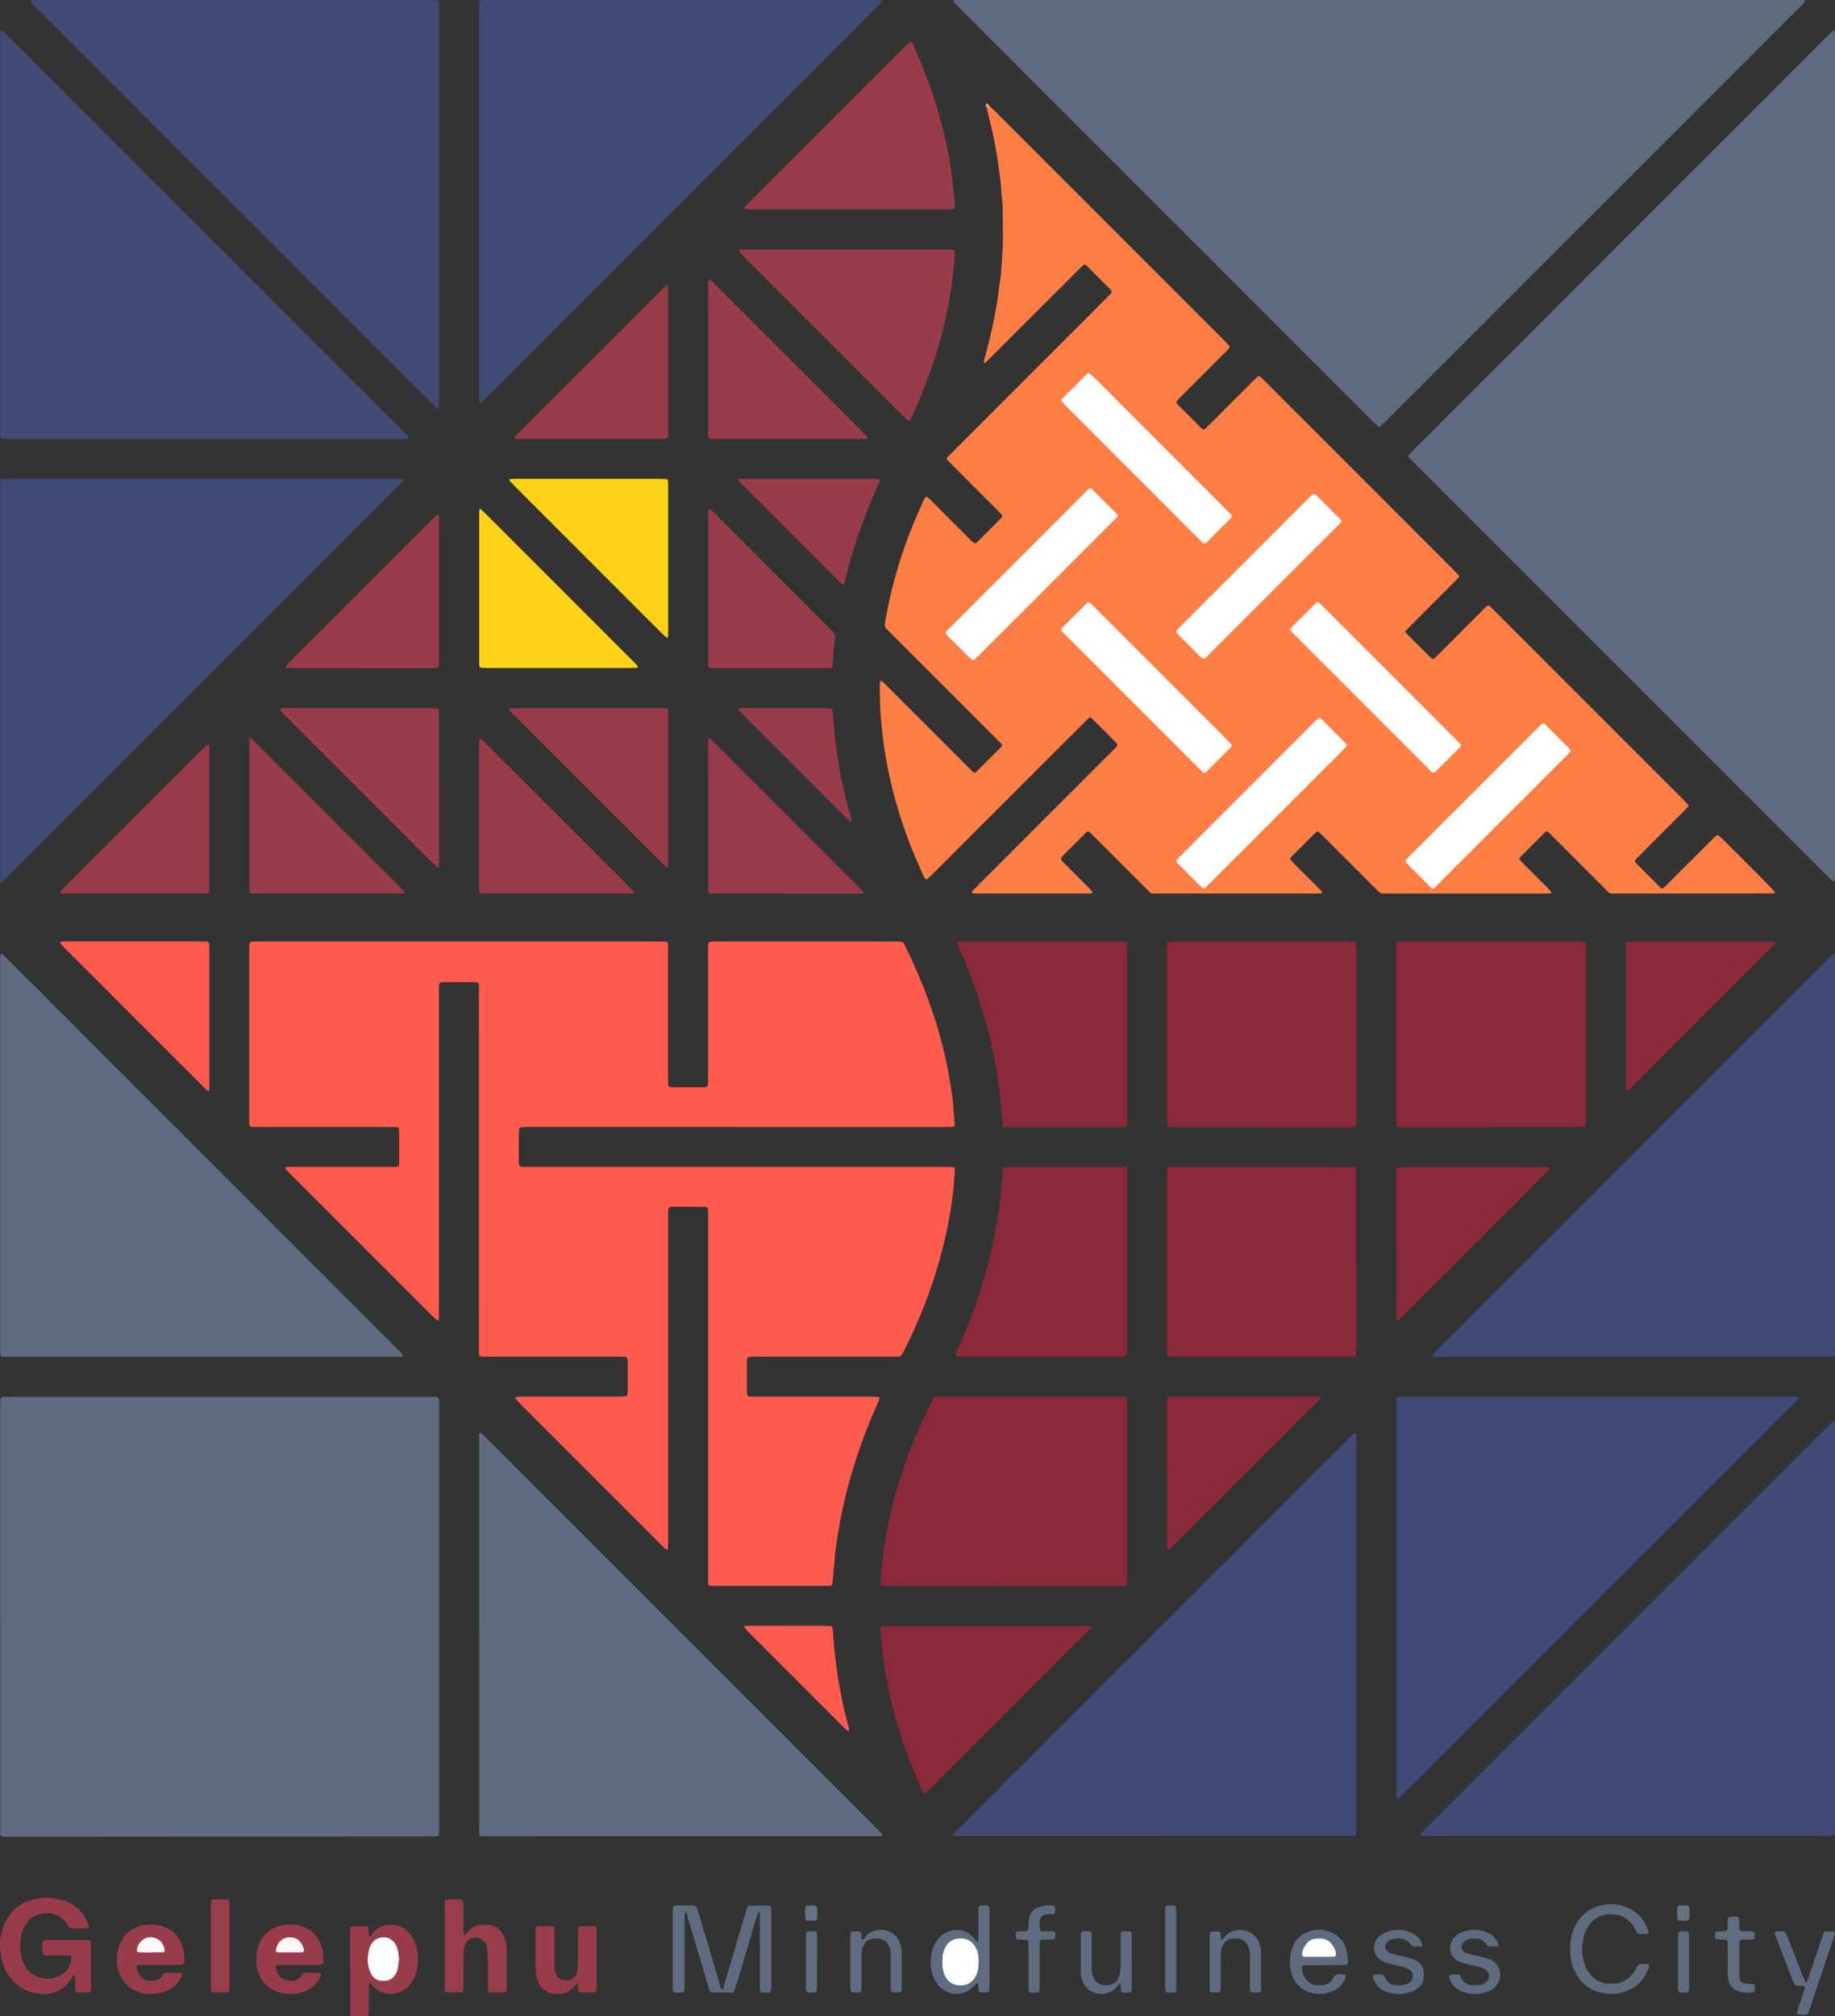 <?xml version="1.0" encoding="UTF-8"?>
<svg id="Layer_1" data-name="Layer 1" xmlns="http://www.w3.org/2000/svg" viewBox="0 0 713.59 783.92">
  <rect x="0" y="0" width="713.59" height="783.92" fill="#333333" stroke="none"/>
  <defs>
    <style>
      .cls-1 {
        fill: #993c4a;
      }

      .cls-1, .cls-2, .cls-3, .cls-4, .cls-5, .cls-6, .cls-7, .cls-8, .cls-9, .cls-10, .cls-11, .cls-12, .cls-13, .cls-14, .cls-15, .cls-16, .cls-17, .cls-18 {
        stroke-width: 0px;
      }

      .cls-2 {
        fill: #404b75;
      }

      .cls-3 {
        fill: #5f6c7f;
      }

      .cls-4 {
        fill: #fcf8f9;
      }

      .cls-5 {
        fill: #fcfafa;
      }

      .cls-6 {
        fill: #ff7e46;
      }

      .cls-7 {
        fill: #fff;
      }

      .cls-8 {
        fill: #677284;
      }

      .cls-9 {
        fill: #fe9d72;
      }

      .cls-10 {
        fill: #ffd217;
      }

      .cls-11 {
        fill: #993d4b;
      }

      .cls-12 {
        fill: #ff5b4f;
      }

      .cls-13 {
        fill: #8a293a;
      }

      .cls-14 {
        fill: #5e6b7e;
      }

      .cls-15 {
        fill: #616e81;
      }

      .cls-16 {
        fill: #5f6c7e;
      }

      .cls-17 {
        fill: #fcfcfc;
      }

      .cls-18 {
        fill: #606d7f;
      }
    </style>
  </defs>
  <path class="cls-12" d="M286.42,438.15c-26.86,0-53.72,0-80.58,0-.99,0-1.99,0-2.98.04-.69.02-1.04.41-1.08,1.14-.02.3-.03.6-.03.89,0,3.78,0,7.56,0,11.34,0,.49.01,1,.14,1.48.06.23.36.45.61.55.26.11.59.09.88.09.9.01,1.79.01,2.69.01,53.72,0,107.44,0,161.17.02,1.09,0,2.19.03,3.28.06.39.01.79.38.79.74,0,.69,0,1.39-.06,2.08-.06.79-.25,1.58-.26,2.37-.05,2.69-.46,5.35-.83,8.01-.57,4.13-1.27,8.24-2.16,12.33-2.25,10.42-5.42,20.55-9.44,30.43-2.06,5.07-4.31,10.05-6.77,14.94-.27.53-.54,1.06-.8,1.6-.39.78-.98,1.22-1.89,1.2-.89-.02-1.79,0-2.69,0-17.41,0-34.82,0-52.23,0-4.06,0-3.72-.33-3.73,3.66,0,3.28,0,6.57,0,9.85,0,.49.09.98.2,1.46.04.16.24.33.41.4.27.1.58.16.87.16.89.02,1.79.02,2.69.02,14.72,0,29.45,0,44.17,0,.99,0,1.98.09,2.96.17.11,0,.3.31.27.43-.11.47-.25.95-.46,1.39-2.34,5.16-4.49,10.41-6.42,15.74-3.35,9.27-6.04,18.71-7.98,28.38-.84,4.19-1.53,8.41-2.12,12.64-.39,2.75-.56,5.54-.82,8.31-.18,1.88-.34,3.76-.51,5.64-.04.43-.35.77-.74.79-.6.03-1.19.06-1.79.06-14.43,0-28.85,0-43.28,0-.5,0-.99,0-1.49-.02-.55-.02-.96-.39-.99-.88-.02-.3-.05-.59-.05-.89,0-.9,0-1.79,0-2.69,0-46.26,0-92.52,0-138.78,0-1.09-.03-2.19-.07-3.28-.01-.39-.38-.76-.74-.79-.3-.02-.59-.06-.89-.06-4.08,0-8.16,0-12.24,0-.3,0-.62-.01-.88.1-.24.1-.49.33-.6.56-.12.25-.11.58-.12.88-.01.99-.01,1.99-.01,2.98,0,41.88,0,83.77,0,125.65,0,.99-.05,1.99-.11,2.98,0,.07-.33.19-.49.16-.18-.03-.36-.17-.5-.31-.65-.62-1.28-1.25-1.92-1.88-18.08-18.08-36.16-36.16-54.23-54.24-.77-.77-1.49-1.59-2.21-2.41-.06-.07.07-.48.15-.49.59-.08,1.18-.14,1.77-.15,4.58-.01,9.15,0,13.73,0,8.16,0,16.32,0,24.47,0,.89,0,1.79-.04,2.68-.08.36-.02.76-.42.81-.76.04-.29.11-.59.11-.88,0-4.08,0-8.16,0-12.24,0-.3,0-.62-.12-.88-.12-.24-.37-.46-.62-.57-.26-.12-.58-.12-.87-.13-.9-.02-1.79-.01-2.69-.01-16.61,0-33.23,0-49.84,0-4.09,0-3.7.35-3.7-3.67,0-45.86,0-91.73-.01-137.59,0-4.96.61-4.31-4.2-4.35-2.79-.02-5.57,0-8.36,0-.69,0-1.39.04-2.08.07-.39.02-.78.38-.81.72-.04.4-.08.79-.09,1.19-.01.9,0,1.79,0,2.69,0,41.19,0,82.37,0,123.56,0,.99-.01,1.99-.06,2.98,0,.13-.24.27-.39.36-.06.04-.21-.01-.28-.07-.52-.46-1.04-.92-1.53-1.4-15.27-15.26-30.53-30.53-45.79-45.8-3.31-3.31-6.61-6.61-9.92-9.92-.56-.56-1.11-1.14-1.63-1.73-.1-.11-.1-.39-.03-.52.07-.13.3-.24.46-.25.89-.03,1.79-.03,2.69-.03,12.34,0,24.67.01,37.01,0,4.54,0,3.99.55,4.01-3.92.02-2.98,0-5.97,0-8.95,0-.6-.03-1.19-.07-1.79-.02-.38-.39-.78-.74-.79-.99-.04-1.99-.08-2.98-.08-16.91,0-33.83,0-50.74,0-.99,0-1.99-.04-2.98-.08-.36-.01-.73-.41-.74-.79-.03-.69-.06-1.39-.06-2.09,0-21.99,0-43.97,0-65.96,0-.4,0-.8,0-1.19.01-1.6.13-2.03,2.13-2,.7,0,1.39,0,2.09,0,51.53,0,103.07,0,154.6,0,.99,0,1.99,0,2.98.04.68.02,1.04.42,1.06,1.17.02.89.02,1.79.02,2.69,0,16.32,0,32.63,0,48.95,0,.99.04,1.99.07,2.98.01.36.4.72.78.75.3.03.59.07.89.07,3.98,0,7.96,0,11.94,0,.4,0,.81,0,1.18-.12.24-.08.55-.36.57-.58.09-.89.11-1.78.11-2.68,0-8.56,0-17.11,0-25.67s0-16.51,0-24.77c0-2.68-.07-2.83,2.8-2.82,11.24.01,22.48,0,33.73,0,11.84,0,23.68,0,35.52,0,.9,0,1.79.02,2.69.01.66,0,1.15.29,1.46.85.29.52.54,1.06.8,1.6,4.8,9.84,8.91,19.96,12.07,30.46,2.13,7.05,3.82,14.2,5.02,21.46.68,4.11,1.29,8.25,1.49,12.43.07,1.49.24,2.97.35,4.45.03.39-.34.75-.73.78-.3.03-.59.06-.89.07-.8,0-1.59,0-2.39,0-19.5,0-39,0-58.5,0-7.46,0-14.92,0-22.38,0Z"/>
  <path class="cls-6" d="M384.65,41.1c.65.61,1.33,1.19,1.96,1.82,29.9,29.89,59.8,59.79,89.69,89.69.63.63,1.23,1.29,1.82,1.97.1.12.12.43.03.55-.28.4-.61.78-.95,1.13-3.37,3.38-6.75,6.76-10.13,10.13-2.74,2.74-5.49,5.48-8.23,8.23-.42.42-.82.87-1.22,1.31-.19.21-.2.63-.04.83.19.23.36.47.57.68,2.95,2.96,5.91,5.91,8.86,8.86.21.21.45.39.68.57.2.16.62.15.83-.05.65-.61,1.31-1.22,1.94-1.85,5.56-5.55,11.12-11.11,16.67-16.67.63-.63,1.28-1.25,1.93-1.86.26-.25.78-.21,1.09.06.22.2.44.4.65.61.57.56,1.13,1.12,1.69,1.69,24.27,24.27,48.54,48.54,72.8,72.81.7.7,1.38,1.43,2.04,2.17.09.11.11.42.03.52-.51.61-1.04,1.2-1.6,1.76-5.83,5.84-11.68,11.68-17.51,17.52-.56.56-1.08,1.16-1.62,1.74-.16.18-.16.35,0,.54.19.22.36.48.57.68,3.02,3.03,6.05,6.05,9.08,9.07.21.21.45.4.7.54.15.08.43.09.54,0,.54-.44,1.05-.91,1.54-1.4,5.77-5.76,11.54-11.53,17.31-17.3.56-.56,1.12-1.13,1.7-1.68.47-.45.87-.46,1.28-.08.43.41.86.83,1.28,1.25,24.83,24.83,49.66,49.66,74.49,74.5.49.49.95,1.01,1.39,1.55.09.11.09.43,0,.55-.44.54-.9,1.06-1.39,1.55-5.62,5.63-11.27,11.24-16.87,16.89-3.23,3.26-3.26,2.35-.08,5.58,2.16,2.2,4.36,4.37,6.54,6.54.42.42.87.81,1.31,1.21.18.16.63.14.82-.05.65-.61,1.31-1.22,1.94-1.85,5.77-5.76,11.54-11.54,17.31-17.3.49-.49,1.02-.94,1.56-1.36.12-.09.43-.1.55,0,.54.43,1.08.87,1.57,1.36,4.72,4.71,9.43,9.42,14.14,14.14q6.7,6.7,6.34,6.9c-.07.04-.14.16-.21.16-2.98.03-5.96.08-8.95.08-17.31,0-34.62.01-51.93,0-3.74,0-2.67.44-5.4-2.28-6.63-6.6-13.23-13.22-19.84-19.83-.63-.63-1.28-1.25-1.93-1.86-.31-.29-.68-.26-1.04.06-.15.13-.3.27-.44.41-3.03,3.02-6.05,6.05-9.07,9.08-.21.21-.37.47-.55.7-.15.19-.13.36.04.54.48.51.93,1.03,1.42,1.52,3.02,3.03,6.05,6.05,9.07,9.08.56.56,1.12,1.13,1.65,1.72.11.12.15.34.16.51,0,.25-.16.33-.41.33-.79,0-1.59.04-2.38.04-20.19,0-40.39,0-60.58,0-.6,0-1.2-.03-1.79,0-.86.05-1.53-.29-2.1-.91-.54-.58-1.12-1.13-1.69-1.69-6.68-6.68-13.36-13.37-20.05-20.05-.49-.49-1.01-.96-1.54-1.4-.11-.09-.38-.06-.55,0-.18.06-.35.19-.49.33-3.17,3.16-6.34,6.32-9.5,9.49-.14.14-.23.32-.36.47-.15.19-.16.37,0,.54.54.58,1.06,1.18,1.62,1.74,3.44,3.45,6.89,6.9,10.33,10.36.19.19.28.48.39.73.03.06-.04.23-.1.25-.18.06-.39.11-.58.11-.8.01-1.59.01-2.39.01-20.1,0-40.19,0-60.29,0-3.81,0-2.72.42-5.41-2.26-6.56-6.52-13.09-13.08-19.63-19.62-.56-.56-1.12-1.13-1.69-1.68-.77-.74-1.04-.75-1.72-.11-.07.07-.14.14-.21.21-2.88,2.88-5.77,5.76-8.65,8.65-.28.28-.58.57-.76.91-.12.22-.15.64-.01.81.49.62,1.04,1.2,1.6,1.76,3.23,3.24,6.47,6.47,9.7,9.72.34.34.59.76.86,1.16.03.04-.06.19-.12.26-.06.06-.15.12-.24.12-.5.03-.99.07-1.49.07-14.42,0-28.85,0-43.27,0-.58,0-1.17-.09-1.75-.16-.04,0-.11-.19-.09-.27.05-.18.12-.37.25-.5.69-.72,1.39-1.42,2.09-2.13,17.44-17.45,34.89-34.89,52.32-52.35,2.65-2.65,2.73-1.96.02-4.7-2.38-2.4-4.78-4.79-7.18-7.18-.35-.35-.73-.67-1.1-1-.19-.16-.63-.14-.83.05-.72.69-1.44,1.37-2.14,2.07-19.56,19.55-39.11,39.11-58.67,58.66-.7.7-1.45,1.35-2.2,1.99-.1.08-.46.04-.53-.06-.34-.48-.67-.98-.91-1.52-2.12-4.71-4.18-9.46-5.97-14.31-2.83-7.65-5.21-15.44-6.98-23.41-.86-3.88-1.62-7.78-2.19-11.71-.56-3.94-.94-7.89-1.32-11.85-.44-4.57-.38-9.14-.39-13.71,0-.17.14-.34.21-.5.08-.19.49-.11.78.17.22.2.44.4.65.61.5.49.99.98,1.48,1.48,10.41,10.41,20.82,20.82,31.23,31.23.63.63,1.27,1.26,1.92,1.88.34.33.74.35,1.06.08.08-.06.17-.11.23-.18,3.23-3.24,6.47-6.47,9.7-9.72.36-.36.37-.71.09-1.03-.2-.22-.4-.45-.61-.66-.56-.57-1.12-1.13-1.69-1.69-13.65-13.65-27.29-27.29-40.94-40.94-.42-.42-.82-.87-1.27-1.26-.84-.71-1.08-1.55-.87-2.65.81-4.19,1.59-8.39,2.61-12.54,2.2-9,5.07-17.77,8.62-26.32,1.25-3.03,2.63-6.01,3.96-9.01.16-.36.37-.7.61-1.01.09-.11.41-.18.51-.11.47.36.93.74,1.35,1.16,4.65,4.64,9.29,9.28,13.93,13.92.56.56,1.13,1.12,1.69,1.69,1.74,1.75,1.7,1.79,3.48,0,2.53-2.54,5.06-5.07,7.6-7.6.35-.35.69-.71,1.04-1.07.32-.34.36-.76.07-1.06-.61-.65-1.22-1.3-1.86-1.94-5.27-5.28-10.55-10.55-15.82-15.83-1.19-1.2-2.37-2.41-3.54-3.62-.21-.22-.24-.63-.07-.82.19-.23.38-.46.59-.67.56-.57,1.12-1.13,1.69-1.69,19.83-19.84,39.67-39.68,59.5-59.52.7-.7,1.39-1.42,2.07-2.14.25-.26.21-.79-.06-1.09-.06-.07-.13-.15-.2-.22-3.17-3.17-6.33-6.33-9.5-9.49-.42-.42-.81-.4-1.28.04-.22.2-.43.41-.64.62-.49.49-.99.98-1.48,1.48-11.26,11.26-22.51,22.51-33.77,33.76-.7.7-1.43,1.38-2.16,2.06-.06.05-.23.08-.27.04-.11-.11-.28-.29-.26-.4.2-.87.45-1.73.68-2.59,1.8-6.62,3.31-13.3,4.44-20.07.61-3.63.95-7.29,1.53-10.92.03-.2.04-.4.06-.59.4-5.35.86-10.71.77-16.09-.05-2.88-.05-5.77-.1-8.65-.03-1.89-.06-3.78-.38-5.65-.1-.59-.11-1.19-.14-1.78-.16-3.18-.66-6.32-1.06-9.48-.61-4.84-1.52-9.62-2.57-14.37-.49-2.23-1.07-4.44-1.6-6.66-.12-.49-.17-.99-.25-1.48-.32-.73-.43-1.34.69-1.3Z"/>
  <path class="cls-14" d="M.08,628.36c0-27.06,0-54.12,0-81.17,0-1.09.04-2.19.07-3.28.01-.37.39-.75.76-.76.99-.03,1.99-.07,2.98-.07,10.74,0,21.49,0,32.23,0,43.47,0,86.94,0,130.42,0,.99,0,1.99,0,2.98.02.85.02,1.18.39,1.21,1.33.02.7.02,1.39.02,2.09,0,54.71,0,109.43,0,164.14,0,.7,0,1.39-.02,2.09-.02.84-.4,1.18-1.33,1.21-.5.02-.99.01-1.49.02-1.89,0-3.78.01-5.67.01-24.47.01-48.94.02-73.42.03-26.56.02-53.12.04-79.68.06-2.29,0-4.58.02-6.86.01-.49,0-.99-.06-1.48-.11-.34-.04-.51-.31-.6-.58-.09-.28-.1-.59-.1-.88-.01-.99-.01-1.99-.01-2.98,0-27.06,0-54.12,0-81.17Z"/>
  <path class="cls-14" d="M536.42,0C590.33,0,644.24,0,698.16,0c.99,0,1.99,0,2.98.01.28,0,.67-.01.69.37,0,.25-.17.53-.33.76-.17.24-.4.44-.61.65-.49.49-.98.99-1.48,1.48-53.38,53.38-106.77,106.77-160.15,160.15-.77.77-1.56,1.53-2.35,2.29-.29.28-.79.28-1.08.02-.37-.33-.74-.66-1.09-1.01-1.48-1.47-2.96-2.95-4.43-4.43-52.4-52.4-104.8-104.8-157.2-157.2-.77-.77-1.51-1.58-2.26-2.37-.06-.06-.12-.21-.09-.26.09-.15.22-.38.35-.38.99-.05,1.99-.06,2.98-.06C409.4,0,444.71,0,480.02,0h56.4Z"/>
  <path class="cls-14" d="M713.58,177.47c0,54.01,0,108.02,0,162.03,0,.99-.04,1.98-.08,2.98,0,.08-.07.21-.13.22-.17.03-.41.08-.53,0-.39-.3-.76-.64-1.11-.99-1.2-1.19-2.39-2.39-3.59-3.59-52.68-52.68-105.36-105.36-158.03-158.04-.7-.7-1.4-1.41-2.09-2.13-.41-.42-.4-.85.02-1.3.55-.58,1.11-1.14,1.67-1.7,53.73-53.73,107.47-107.47,161.2-161.2.63-.63,1.28-1.25,1.95-1.84.1-.09.36-.03.54,0,.05,0,.11.16.11.24.03.99.07,1.98.07,2.98,0,14.62,0,29.24,0,43.86v118.46Z"/>
  <path class="cls-2" d="M632.45,713.8c-25.66,0-51.31,0-76.97,0-.99,0-1.99-.03-2.98-.06-.07,0-.19-.09-.2-.16-.03-.18-.08-.41,0-.54.22-.32.5-.61.78-.89.84-.85,1.69-1.69,2.53-2.53,51.61-51.61,103.23-103.23,154.84-154.84.77-.77,1.58-1.51,2.36-2.27.16-.16.34-.17.53,0,.06.06.14.14.15.22.04.29.08.59.08.89.01.8,0,1.59,0,2.39,0,51.22,0,102.43,0,153.65,0,1.09-.04,2.18-.08,3.27-.01.36-.41.72-.8.74-.89.03-1.79.06-2.68.06-7.86,0-15.71.02-23.57.02-18,0-36,0-54,0v.08Z"/>
  <path class="cls-2" d="M170.76,79.64c0,25.36,0,50.72,0,76.08,0,.99-.03,1.99-.08,2.98,0,.08-.32.2-.48.18-.18-.02-.36-.15-.5-.28-.65-.62-1.28-1.25-1.91-1.89-34.6-34.6-69.19-69.19-103.79-103.79C47.33,36.25,30.67,19.58,14,2.91c-.63-.63-1.26-1.27-1.88-1.91-.29-.3-.37-.69-.17-.78.17-.07.33-.19.5-.2.7-.03,1.39-.02,2.09-.02,50.92,0,101.83,0,152.75,0,.89,0,1.79.04,2.68.07.35.01.72.41.73.8.03.99.06,1.99.06,2.98,0,25.26,0,50.52,0,75.78Z"/>
  <path class="cls-2" d="M79.66,170.66c-25.26,0-50.53,0-75.79,0-.99,0-1.99-.03-2.98-.05-.37,0-.72-.38-.75-.77-.02-.3-.05-.59-.06-.89,0-.7,0-1.39,0-2.09,0-50.63,0-101.26,0-151.88,0-.9,0-1.79.03-2.68,0-.17.14-.34.23-.5.1-.19.44-.09.77.23.5.48,1,.97,1.49,1.47,41.99,41.99,83.97,83.98,125.96,125.98,9.42,9.43,18.84,18.85,28.27,28.28.63.63,1.26,1.27,1.89,1.91.33.33.42.67.23.77-.16.08-.33.21-.49.21-.89.02-1.79.02-2.69.02-25.36,0-50.73,0-76.09,0Z"/>
  <path class="cls-2" d="M265.07,0c24.86,0,49.72,0,74.59,0,.99,0,1.99.03,2.98.06.07,0,.16.08.22.14.17.18.16.36,0,.54-.19.22-.38.46-.58.67-.49.5-.98.99-1.47,1.48-50.42,50.42-100.83,100.84-151.25,151.27-.77.77-1.56,1.54-2.35,2.29-.12.11-.33.15-.5.16-.24.01-.33-.15-.33-.4,0-.89-.05-1.79-.05-2.68,0-41.17,0-82.34,0-123.51,0-8.85,0-17.7.02-26.55,0-.89.04-1.79.08-2.68.01-.36.41-.7.79-.73.3-.02.6-.04.89-.04.89,0,1.79,0,2.69,0,24.76,0,49.52,0,74.29,0Z"/>
  <path class="cls-2" d="M78.64,186.21c25.06,0,50.11,0,75.17,0,.8,0,1.59,0,2.39.02.17,0,.33.13.49.22.18.1.09.45-.22.77-.62.64-1.25,1.28-1.89,1.91-16.31,16.31-32.62,32.62-48.94,48.94-34.17,34.17-68.34,68.35-102.51,102.52-.77.77-1.58,1.51-2.38,2.26-.05.05-.17.06-.25.05-.25-.01-.37-.14-.37-.37-.02-1.09-.06-2.18-.06-3.28,0-43.65,0-87.3,0-130.95,0-6.26,0-12.53,0-18.79,0-.79.02-1.59.04-2.38.02-.56.36-.87.96-.89.99-.02,1.99-.03,2.98-.03,24.86,0,49.72,0,74.58,0h0Z"/>
  <path class="cls-2" d="M713.58,448.84c0,24.97,0,49.94,0,74.91,0,.99-.04,1.98-.08,2.98-.01.36-.42.72-.8.73-.99.03-1.99.05-2.98.05-36.21,0-72.42,0-108.63,0-13.83,0-27.65,0-41.48,0-.79,0-1.59-.02-2.38-.08-.08,0-.21-.32-.19-.48.02-.18.15-.37.28-.5.62-.65,1.25-1.28,1.89-1.91,50.43-50.43,100.87-100.87,151.3-151.3.77-.77,1.58-1.51,2.38-2.25.06-.06.2-.11.25-.08.15.1.38.23.38.35.05.99.08,1.99.08,2.98,0,24.87,0,49.74,0,74.61Z"/>
  <path class="cls-14" d="M78.7,527.51c-24.96,0-49.92,0-74.88,0-4.12,0-3.74.39-3.74-3.61,0-50.02,0-100.04,0-150.06,0-.89.05-1.78.1-2.68,0-.07.1-.14.17-.2.18-.17.36-.15.53.01.22.2.47.37.68.58.57.55,1.13,1.12,1.69,1.68,50.42,50.42,100.83,100.83,151.25,151.26.77.77,1.67,1.42,2.18,2.41.06.12-.03.42-.14.51-.13.1-.38.09-.57.09-.89,0-1.79,0-2.68,0-24.86,0-49.72,0-74.58,0Z"/>
  <path class="cls-2" d="M448.58,713.88c-24.96,0-49.92,0-74.88,0-.89,0-1.79-.03-2.68-.02-.25,0-.42-.07-.41-.32,0-.17.06-.37.16-.51.17-.24.39-.45.6-.66.49-.5.98-.99,1.47-1.48,50.42-50.42,100.83-100.83,151.25-151.25.84-.84,1.71-1.66,2.59-2.46.09-.09.35-.02.52.02.06.01.12.14.13.22.04.29.09.59.09.89.01.89,0,1.79,0,2.68,0,49.42,0,98.85,0,148.27,0,.9,0,1.79,0,2.68-.02,1.71-.16,1.85-1.88,1.86-3.58.02-7.16.02-10.74.02-22.08,0-44.15,0-66.23,0v.06Z"/>
  <path class="cls-14" d="M186.32,635.39c0-24.96,0-49.92,0-74.89,0-.99.04-1.99.06-2.98,0-.24.11-.37.36-.39.09,0,.2-.03.26.02.24.17.49.34.71.54.57.55,1.13,1.12,1.69,1.68,50.49,50.49,100.98,100.98,151.47,151.47.63.63,1.27,1.26,1.88,1.92.18.19.27.49.35.75.07.2-.24.37-.7.37-.8,0-1.59.01-2.39.01-40.77.02-81.55.03-122.32.05-9.45,0-18.9.01-28.34.01-.7,0-1.39-.01-2.09-.04-.55-.02-.89-.38-.91-.95-.03-.99-.04-1.99-.04-2.98,0-24.86,0-49.73,0-74.59Z"/>
  <path class="cls-2" d="M621.5,543.05c24.86,0,49.72,0,74.58,0,.99,0,1.99.04,2.98.06.23,0,.36.12.38.37,0,.09,0,.2-.05.26-.25.31-.51.61-.78.89-1.33,1.34-2.67,2.68-4,4.01-49.51,49.5-99.01,99.01-148.52,148.51-.77.77-1.59,1.48-2.4,2.2-.16.14-.39.05-.49-.17-.08-.17-.15-.36-.15-.55-.02-.89-.02-1.79-.02-2.68,0-49.62,0-99.25,0-148.87,0-4.64-.53-4.02,3.89-4.02,24.86-.02,49.72,0,74.58,0Z"/>
  <path class="cls-13" d="M390.24,616.6c-14.91,0-29.82,0-44.73,0-.89,0-1.78-.05-2.67-.13-.15-.01-.37-.24-.39-.39-.05-.49-.07-.99-.02-1.48.33-3.46.61-6.93,1.03-10.38.49-4.04,1.2-8.05,2.03-12.04,3.41-16.44,9.2-32.03,16.71-47.01.18-.36.36-.71.53-1.07.33-.67.81-1.1,1.61-1.07.6.02,1.19,0,1.79,0,22.96,0,45.92,0,68.88,0,.79,0,1.59.02,2.38.05.53.02.85.39.87.99.02.5.03.99.03,1.49,0,22.86,0,45.72,0,68.58,0,2.5.07,2.47-2.43,2.47-15.21,0-30.42,0-45.62,0Z"/>
  <path class="cls-13" d="M527.43,490.6c0,11.13,0,22.26,0,33.39,0,.89-.04,1.78-.08,2.67-.02.36-.42.72-.81.74-.6.03-1.19.05-1.79.05-22.76,0-45.52,0-68.28,0-.69,0-1.38-.05-2.07-.13-.15-.02-.32-.23-.41-.39-.09-.17-.13-.38-.13-.57-.02-.79-.02-1.59-.02-2.38,0-22.26,0-44.53,0-66.79,0-.89.04-1.78.07-2.68.01-.36.41-.72.8-.73.79-.03,1.59-.05,2.38-.05,22.36,0,44.72,0,67.09,0,.79,0,1.59.02,2.38.05.38.01.75.38.79.75.03.29.07.59.07.89.01.79,0,1.59,0,2.39,0,10.93,0,21.87,0,32.8Z"/>
  <path class="cls-13" d="M579.78,438.18c-11.34,0-22.68,0-34.01,0-2.86,0-2.77.15-2.77-2.76,0-22.18,0-44.36,0-66.54,0-2.8,0-2.81,2.78-2.81,22.68,0,45.35,0,68.03,0,.69,0,1.39.05,2.08.09.38.02.73.41.76.78.02.2.04.39.05.59,0,.6,0,1.19,0,1.79,0,21.88,0,43.76,0,65.64,0,.79-.02,1.59-.05,2.38-.01.37-.38.73-.78.75-.59.03-1.19.06-1.79.06-4.08,0-8.16,0-12.23,0h-22.08Z"/>
  <path class="cls-13" d="M490.43,438.17c-11.13,0-22.27,0-33.4,0-.89,0-1.79-.05-2.67-.12-.15-.01-.33-.23-.41-.39-.08-.17-.09-.38-.09-.58-.01-.8-.02-1.59-.02-2.39,0-21.67,0-43.34,0-65.01,0-.89.02-1.79.04-2.68,0-.36.4-.8.73-.81.99-.04,1.98-.09,2.98-.09,11.83,0,23.66,0,35.49,0,10.24,0,20.48,0,30.72,0,.89,0,1.79.02,2.68.05.5.02.9.44.92.97.02.79.03,1.59.03,2.38,0,21.77,0,43.54,0,65.31,0,3.75.46,3.37-3.29,3.37-11.23,0-22.47,0-33.7,0h0Z"/>
  <path class="cls-13" d="M438.29,490.59c0,11.04,0,22.08,0,33.12,0,.89,0,1.79-.02,2.68-.01.65-.44,1.03-1.16,1.05-.3.01-.6.01-.89.01-.5,0-.99,0-1.49,0-19.99,0-39.98,0-59.97,0-3.62,0-3.77.44-2.16-3.15,5.17-11.54,9.34-23.43,12.32-35.73,1.4-5.8,2.52-11.65,3.38-17.55.76-5.22,1.2-10.47,1.6-15.72.02-.3.08-.59.11-.88.04-.35.31-.56.57-.61.48-.09.99-.09,1.48-.09,14.72,0,29.44,0,44.16,0,.4,0,.79.03,1.19.05.48.03.86.46.87,1.01.02.89.02,1.79.02,2.68,0,11.04,0,22.08,0,33.12Z"/>
  <path class="cls-13" d="M438.29,402.28c0,10.84,0,21.69,0,32.53,0,.89,0,1.79-.08,2.68-.02.21-.34.51-.57.56-.48.11-.98.11-1.48.11-14.72,0-29.45,0-44.17,0-.3,0-.6,0-.9-.01-.78-.02-1.11-.32-1.17-1.01-.13-1.59-.28-3.17-.4-4.76-1.29-17.57-5.3-34.54-11.37-51.05-1.61-4.39-3.36-8.71-5.26-12.98-.24-.54-.45-1.1-.61-1.67-.04-.12.13-.38.27-.47.15-.1.38-.11.58-.11.8-.02,1.59-.02,2.39-.02,19.7,0,39.4,0,59.09,0,4.2,0,3.67-.33,3.68,3.66.02,10.84,0,21.69,0,32.53Z"/>
  <path class="cls-1" d="M329.01,97.01c12.92,0,25.85,0,38.77,0,.89,0,1.79.02,2.68.06.51.02.88.46.87,1,0,.3,0,.6-.02.89-1.28,18.59-5.62,36.47-12.65,53.71-1.24,3.03-2.59,6.02-3.9,9.02-.24.54-.53,1.06-.81,1.59-.12.24-.58.35-.78.21-.16-.12-.34-.21-.48-.35-.43-.41-.86-.83-1.28-1.25-20.74-20.74-41.48-41.47-62.21-62.21-.63-.63-1.21-1.31-1.78-1.99-.06-.08.05-.4.17-.5.13-.11.37-.14.56-.15.89-.02,1.79-.03,2.68-.03,12.72,0,25.45,0,38.17,0Z"/>
  <path class="cls-13" d="M383.7,632.14c12.63,0,25.26,0,37.89,0,.79,0,1.59,0,2.38.05.14,0,.28.22.38.36.04.05,0,.2-.06.26-.46.52-.9,1.05-1.39,1.54-3.58,3.59-7.17,7.18-10.76,10.76-16.67,16.67-33.33,33.33-50,50-.7.7-1.43,1.38-2.16,2.05-.28.26-.81.12-.99-.26-.63-1.35-1.26-2.7-1.85-4.07-4.74-10.86-8.52-22.05-11.1-33.62-1.19-5.33-2.19-10.71-2.74-16.15-.31-3.07-.61-6.13-.9-9.2-.04-.39,0-.8.06-1.18.03-.16.23-.39.38-.4.79-.08,1.58-.14,2.37-.14,12.83,0,25.66,0,38.49,0Z"/>
  <path class="cls-1" d="M330.28,81.38c-12.53,0-25.06,0-37.58,0-.89,0-1.79,0-2.68-.04-.16,0-.39-.13-.46-.27-.07-.13-.05-.41.05-.52.53-.6,1.08-1.17,1.64-1.73,20.25-20.25,40.49-40.5,60.75-60.74.63-.63,1.3-1.22,1.98-1.79.09-.07.45,0,.51.11.31.5.59,1.03.84,1.57,5.73,12.62,10.15,25.67,12.96,39.25.88,4.28,1.66,8.58,2.08,12.94.28,2.97.61,5.93.91,8.9.05.49.03.99.03,1.49,0,.35-.38.73-.76.77-.3.03-.59.07-.89.08-.8.01-1.59,0-2.39,0-12.33,0-24.66,0-36.99,0Z"/>
  <path class="cls-1" d="M306.59,170.64c-9.24,0-18.49,0-27.73,0-.89,0-1.79-.04-2.68-.07-.36-.01-.71-.4-.73-.79-.02-.3-.05-.59-.05-.89,0-.6,0-1.19,0-1.79,0-18.49,0-36.98,0-55.47,0-.89.04-1.79.1-2.68,0-.08.33-.21.5-.19.18.02.37.14.51.27.58.54,1.14,1.1,1.71,1.67,19.12,19.12,38.24,38.24,57.35,57.35.42.42.85.84,1.26,1.27.26.27.67.52.58.95-.12.56-.64.33-.99.35-.79.04-1.59.01-2.38.01-9.14,0-18.29,0-27.43,0Z"/>
  <path class="cls-1" d="M228.64,275.32c9.24,0,18.49,0,27.73,0,.89,0,1.79.04,2.68.07.36.01.72.42.75.8.02.2.04.39.05.59,0,.6,0,1.19,0,1.79,0,18.78,0,37.57,0,56.35,0,.69-.04,1.39-.08,2.08,0,.07-.11.14-.18.18-.08.04-.21.09-.27.06-.18-.08-.35-.19-.49-.32-.57-.55-1.14-1.11-1.7-1.67-19.05-19.04-38.09-38.09-57.13-57.14-.69-.69-1.53-1.28-1.95-2.21-.05-.12.11-.48.19-.49.69-.06,1.38-.09,2.08-.09,9.44,0,18.88,0,28.33,0Z"/>
  <path class="cls-1" d="M170.74,306.81c0,9.14,0,18.29,0,27.43,0,.89,0,1.79-.05,2.68,0,.13-.23.27-.38.36-.06.04-.21-.01-.28-.07-.73-.67-1.46-1.34-2.16-2.04-15.89-15.88-31.77-31.76-47.65-47.65-3.3-3.3-6.61-6.6-9.91-9.91-.49-.49-.92-1.03-1.37-1.55-.06-.07-.1-.23-.06-.28.11-.15.25-.37.4-.39.49-.07.99-.08,1.48-.08,19.08,0,38.17,0,57.25,0,.59,0,1.19.03,1.78.07.47.03.89.5.9,1.01.02.89.03,1.79.03,2.68,0,9.24,0,18.49,0,27.73Z"/>
  <path class="cls-10" d="M228.95,186.17c9.14,0,18.28,0,27.42,0,.89,0,1.79.04,2.68.07.36.01.71.4.73.79.02.3.05.59.05.89,0,.6,0,1.19,0,1.79,0,18.48,0,36.96,0,55.44,0,.79-.03,1.59-.05,2.38,0,.22-.12.36-.36.38-.09,0-.2,0-.26-.05-.52-.46-1.05-.9-1.54-1.39-3.45-3.44-6.89-6.88-10.33-10.32-15.74-15.74-31.48-31.48-47.21-47.22-.7-.7-1.35-1.45-2.01-2.19-.04-.04,0-.18.04-.26.03-.09.09-.23.15-.23.79-.04,1.58-.09,2.38-.09,9.44,0,18.88,0,28.32,0Z"/>
  <path class="cls-10" d="M217.33,259.72c-9.25,0-18.5,0-27.75,0-.89,0-1.79-.06-2.67-.13-.15-.01-.33-.22-.42-.39-.09-.16-.12-.38-.13-.57-.02-.8-.03-1.59-.03-2.39,0-18.5,0-37,0-55.5,0-.79.04-1.59.05-2.38,0-.25.11-.38.37-.38.09,0,.21-.01.26.04.66.6,1.33,1.2,1.96,1.83,7.88,7.87,15.76,15.75,23.63,23.63,11.18,11.18,22.36,22.37,33.54,33.55.63.63,1.25,1.28,1.84,1.95.09.1.04.35,0,.53,0,.06-.15.12-.23.13-.89.04-1.78.08-2.68.08-9.25,0-18.5,0-27.75,0Z"/>
  <path class="cls-1" d="M127.49,347.42c-9.05,0-18.1,0-27.14,0-.89,0-1.78-.05-2.68-.09-.35-.02-.58-.3-.61-.56-.08-.89-.09-1.79-.09-2.68,0-7.86,0-15.71,0-23.57,0-10.14,0-20.28,0-30.43,0-.89.02-1.79.03-2.68,0-.23.12-.36.36-.38.09,0,.2,0,.28.05.17.1.33.21.47.35.57.55,1.13,1.12,1.69,1.68,18.49,18.49,36.98,36.98,55.47,55.48.7.7,1.38,1.43,2.05,2.16.05.06.06.17.06.25-.01.25-.15.36-.38.37-.89.02-1.79.05-2.68.05-8.95,0-17.9,0-26.85,0Z"/>
  <path class="cls-1" d="M305.68,347.42c-8.95,0-17.89,0-26.84,0-.89,0-1.79-.04-2.68-.07-.36-.01-.7-.4-.72-.79-.02-.4-.04-.79-.04-1.19,0-.8,0-1.59,0-2.39,0-17.69,0-35.39,0-53.08,0-.89.04-1.78.1-2.67,0-.06.33-.17.49-.13.18.04.35.18.49.32.5.48.99.97,1.49,1.47,18.63,18.63,37.25,37.25,55.88,55.88.63.63,1.24,1.29,1.86,1.93.16.16.17.34.02.53-.05.06-.15.13-.22.14-.89.03-1.78.07-2.68.07-9.05,0-18.09,0-27.14,0Z"/>
  <path class="cls-1" d="M275.39,228.44c0-9.44,0-18.88,0-28.31,0-.69.04-1.39.1-2.08,0-.06.34-.16.5-.13.18.03.35.18.49.31.57.55,1.14,1.11,1.7,1.67,14.82,14.83,29.64,29.64,44.45,44.48,2.51,2.52,2.35,1.73,1.88,5.4-.37,2.85-.48,5.74-.71,8.61-.02.3-.05.6-.15.88-.06.16-.27.29-.44.37-.18.08-.39.09-.59.09-.79.01-1.59.02-2.38.02-13.71,0-27.42,0-41.13,0-.6,0-1.19,0-1.79,0-1.66,0-1.96-.16-1.93-1.8.01-.79,0-1.59,0-2.38,0-9.04,0-18.08,0-27.12Z"/>
  <path class="cls-1" d="M186.31,316.9c0-8.84,0-17.69,0-26.53,0-.89.04-1.79.05-2.68,0-.25.09-.41.34-.4.18,0,.38.04.52.14.24.17.45.38.67.59.5.49.99.98,1.48,1.47,18.34,18.34,36.68,36.68,55.01,55.02.7.7,1.37,1.44,2.05,2.15.17.17.17.34,0,.52-.06.06-.13.15-.21.16-.49.04-.99.07-1.49.07-18.68,0-37.36,0-56.04,0-.59,0-1.2,0-1.78-.1-.26-.04-.53-.27-.54-.62-.03-.89-.07-1.79-.07-2.68,0-9.04,0-18.09,0-27.13h.01Z"/>
  <path class="cls-1" d="M259.85,140.52c0,8.85,0,17.7,0,26.55,0,.8,0,1.59-.02,2.39-.02.88-.33,1.15-1.32,1.18-.3,0-.6,0-.89,0-18.79,0-37.58,0-56.37-.01-.3,0-.59-.03-.89-.08-.06,0-.13-.12-.16-.2-.04-.08-.07-.2-.04-.27.09-.17.19-.35.32-.49.48-.5.97-.99,1.47-1.49,18.42-18.42,36.84-36.84,55.26-55.26.63-.63,1.29-1.23,1.95-1.84.06-.06.18-.08.26-.08.25,0,.38.13.38.36.02.89.05,1.79.05,2.68,0,8.85,0,17.7,0,26.55Z"/>
  <path class="cls-1" d="M140.76,259.75c-9.15,0-18.3,0-27.44,0-.69,0-1.38-.07-2.07-.13-.05,0-.11-.14-.14-.22-.03-.09-.07-.22-.03-.27.32-.38.64-.76.99-1.11,2.1-2.11,4.22-4.22,6.33-6.33,16.59-16.59,33.19-33.19,49.79-49.77.62-.62,1.12-1.41,2-1.73.13-.05.48.1.49.19.07.49.09.99.09,1.48,0,15.21,0,30.43,0,45.64,0,3.18,0,6.36-.01,9.55,0,.5,0,.99-.02,1.49-.03.84-.4,1.18-1.33,1.21-.8.02-1.59.02-2.39.02-8.75,0-17.5,0-26.25,0Z"/>
  <path class="cls-13" d="M543,483.84c0-8.85,0-17.7,0-26.56,0-.89.04-1.79.08-2.68.02-.38.4-.78.74-.8.49-.03.99-.07,1.49-.07,18.7,0,37.4,0,56.1,0,.3,0,.6-.02.89.04.16.03.36.18.4.32.05.15-.02.4-.13.53-.53.59-1.09,1.15-1.66,1.72-5.13,5.14-10.26,10.28-15.39,15.41-13.29,13.29-26.58,26.59-39.88,39.87-.63.63-1.3,1.21-1.96,1.81-.06.06-.23.09-.27.05-.14-.11-.34-.26-.35-.41-.04-.89-.05-1.79-.05-2.68,0-8.85,0-17.7,0-26.56Z"/>
  <path class="cls-13" d="M453.84,573.07c0-9.05,0-18.09,0-27.14,0-.79.04-1.58.12-2.37.01-.15.23-.32.4-.41.17-.09.38-.11.58-.12.79-.02,1.59-.02,2.39-.02,17.69,0,35.39,0,53.08,0,.89,0,1.79.04,2.68.1.13,0,.26.24.35.39.03.05,0,.19-.06.25-.53.59-1.05,1.19-1.61,1.75-4.42,4.43-8.85,8.86-13.28,13.29-13.92,13.92-27.83,27.83-41.75,41.75-.7.7-1.44,1.36-2.17,2.03-.06.06-.21.11-.26.08-.15-.1-.38-.23-.39-.36-.05-.89-.07-1.79-.07-2.68,0-8.85,0-17.69,0-26.54Z"/>
  <path class="cls-1" d="M81.42,318.19c0,8.45,0,16.9,0,25.36,0,.89,0,1.79-.02,2.68-.02.91-.3,1.15-1.31,1.18-.3,0-.6,0-.89,0-18.1,0-36.19,0-54.29,0-.49,0-.97-.09-1.46-.15-.05,0-.11-.19-.09-.27.05-.18.12-.37.24-.5.55-.58,1.11-1.14,1.67-1.7,17.86-17.86,35.72-35.72,53.58-53.57.63-.63,1.3-1.22,1.96-1.82.05-.04.18,0,.27.02.08.03.21.09.22.14.05.69.11,1.38.11,2.08,0,8.85,0,17.7,0,26.55Z"/>
  <path class="cls-13" d="M632.27,395.4c0-8.64,0-17.29,0-25.93,0-.89.05-1.78.09-2.67.02-.35.32-.58.57-.6.89-.08,1.78-.1,2.68-.1,9.24,0,18.48,0,27.72,0,8.35,0,16.69,0,25.04,0,.6,0,1.19.01,1.78.07.08,0,.2.33.18.49-.02.18-.15.37-.27.5-.55.58-1.11,1.14-1.67,1.7-17.78,17.78-35.55,35.55-53.33,53.33-.7.7-1.45,1.35-2.2,1.99-.07.06-.48-.09-.48-.17-.06-.79-.1-1.58-.1-2.38,0-8.74,0-17.49,0-26.23Z"/>
  <path class="cls-12" d="M81.42,395.73c0,8.95,0,17.89,0,26.84,0,.48.11.98-.21,1.41-.05.07-.19.14-.26.11-.18-.05-.38-.12-.51-.25-.58-.54-1.15-1.1-1.71-1.66-17.92-17.93-35.84-35.85-53.76-53.78-.55-.56-1.06-1.16-1.55-1.78-.07-.09.07-.5.13-.5.69-.06,1.39-.09,2.08-.09,11.33,0,22.66,0,34,0,5.96,0,11.93,0,17.89,0,.8,0,1.59,0,2.39.01,1.24.03,1.49.3,1.51,1.65.01.79,0,1.59,0,2.39,0,8.55,0,17.1,0,25.65Z"/>
  <path class="cls-1" d="M314.67,186.18c8.26,0,16.51,0,24.77,0,.79,0,1.59.05,2.37.12.11.01.31.31.28.42-.15.57-.33,1.13-.58,1.67-2.13,4.71-4.09,9.49-5.88,14.34-2.83,7.65-5.2,15.44-7.1,23.37-.07.29-.15.58-.23.86-.07.25-.54.37-.75.18-.37-.32-.76-.64-1.11-.98-12.8-12.8-25.6-25.59-38.4-38.4-.34-.34-.6-.75-.88-1.15-.03-.04.04-.23.11-.26.17-.08.36-.15.54-.16.89-.02,1.79-.01,2.69-.01,8.06,0,16.11,0,24.17,0Z"/>
  <path class="cls-1" d="M305.15,275.32c5.17,0,10.34,0,15.51,0,.7,0,1.39.01,2.09.04.56.02.97.38,1.02.88.17,1.88.35,3.76.48,5.64.39,5.66,1.21,11.26,2.18,16.84,1.19,6.86,2.84,13.61,4.75,20.29.05.18,0,.38-.01.58,0,0-.17.03-.22,0-.25-.15-.52-.29-.73-.49-.51-.47-.99-.97-1.49-1.47-13.22-13.22-26.43-26.43-39.65-39.65-.63-.63-1.22-1.3-1.82-1.95-.06-.06-.1-.22-.07-.28.1-.15.24-.36.38-.37.59-.05,1.19-.05,1.79-.05,5.27,0,10.54,0,15.81,0Z"/>
  <path class="cls-1" d="M35.39,764.63c0,2.78,0,5.57,0,8.35,0,.3-.04.59-.06.89-.03.37-.39.75-.77.75-1.49.01-2.98.02-4.47,0-.39,0-.78-.37-.8-.74-.04-1.29-.06-2.58-.09-3.87-.01-.6,0-1.19-.06-1.79-.01-.13-.24-.26-.4-.35-.04-.03-.2.06-.25.13-.27.41-.52.84-.78,1.26-2.71,4.47-6.82,6.2-11.86,5.93-2.6-.14-5.08-.9-7.34-2.27-3.55-2.15-5.96-5.21-7.27-9.13-1.63-4.87-1.67-9.79.05-14.63,2.19-6.15,6.62-9.7,13.02-10.93,3.62-.7,7.14-.4,10.59.73,5,1.63,8.17,5.11,9.73,10.1.07.21-.24.61-.48.62-1.69.03-3.38.02-5.06.09-1.29.06-2.4-.09-2.83-1.54-2.27-3.47-5.99-4.98-10.06-4.19-3.18.62-5.37,2.43-6.83,5.25-.51.98-.84,2.02-1.06,3.09-.69,3.27-.63,6.52.37,9.72.27.84.68,1.66,1.13,2.43,2.27,3.9,6.55,5.12,9.93,4.67.78-.1,1.58-.27,2.32-.54,3.41-1.23,5.35-3.65,5.72-7.28.07-.7-.28-1.1-1.03-1.11-2.59-.02-5.17-.02-7.76-.03-2.49-.02-2.52-.04-2.52-2.47,0-.89.03-1.79.06-2.68.01-.35.43-.75.77-.79.3-.03.59-.07.89-.07,5.17,0,10.34,0,15.51,0,.39,0,.79.07,1.17.17.16.04.36.25.38.41.09.48.14.98.14,1.47.01,2.78,0,5.57,0,8.35Z"/>
  <path class="cls-12" d="M306.34,632.12c4.97,0,9.94,0,14.91,0,.5,0,.99.01,1.49.03.58.02.96.35,1.01.87.16,1.78.37,3.56.47,5.34.19,3.38.66,6.72,1.1,10.07,1.06,7.99,2.71,15.85,4.83,23.62.05.19.07.39.07.59,0,.09-.03.25-.09.27-.16.06-.39.13-.49.06-.39-.3-.76-.63-1.11-.98-12.66-12.65-25.31-25.31-37.96-37.97-.42-.42-.79-.89-1.14-1.36-.05-.07.12-.45.21-.46.59-.07,1.19-.09,1.78-.09,4.97,0,9.94,0,14.91,0Z"/>
  <path class="cls-1" d="M136.14,766.21c0-4.87,0-9.75,0-14.62,0-.69.02-1.39.11-2.08.03-.25.26-.55.61-.55,1.88-.01,3.77-.02,5.65-.02.38,0,.76.4.78.76.03.79.03,1.59.08,2.38.02.27.07.63.25.76.35.26.5-.16.67-.36.38-.46.69-.97,1.1-1.41,1.47-1.59,3.27-2.53,5.47-2.72,3.93-.34,6.97,1.14,9.19,4.37,1.15,1.67,1.8,3.54,2.17,5.51.63,3.39.42,6.73-.83,9.97-.66,1.69-1.59,3.2-2.93,4.44-3.71,3.42-9.4,3.58-13.18-.2-.42-.42-.79-.89-1.17-1.35-.16-.19-.31-.24-.51-.08-.07.05-.14.14-.15.21-.04.49-.08.99-.08,1.49,0,2.69,0,5.37,0,8.06,0,.7-.01,1.39-.03,2.09-.02.57-.38.98-.87,1.03-.2.02-.4.05-.59.05-1.49,0-2.98,0-4.48-.02-.91-.01-1.21-.34-1.23-1.28-.02-.8-.02-1.59-.02-2.39,0-4.68,0-9.35,0-14.03Z"/>
  <path class="cls-11" d="M172.88,756.61c0-5.07,0-10.14,0-15.2,0-.69.04-1.39.08-2.08.02-.38.4-.81.73-.81,1.88-.02,3.77-.03,5.65-.02.37,0,.77.39.79.76.05.69.09,1.39.1,2.08.01,3.38,0,6.76.03,10.14,0,.27.14.54.24.8.02.05.24.1.27.06.39-.43.77-.87,1.15-1.31,1.45-1.65,3.27-2.55,5.46-2.66.69-.04,1.39-.03,2.08,0,3.08.13,5.75,1.86,6.94,5.58.39,1.22.64,2.5.64,3.81,0,5.27,0,10.53-.01,15.8,0,.1-.04.2-.04.29-.03.38-.39.78-.75.78-1.89.01-3.77.02-5.66.01-.34,0-.73-.43-.75-.79-.04-.69-.07-1.39-.07-2.08,0-3.48.02-6.96-.02-10.43-.01-1.29-.14-2.58-.3-3.86-.07-.58-.27-1.16-.52-1.69-.81-1.72-2.24-2.48-4.09-2.43-1.72.05-3.04.82-3.81,2.41-.35.72-.6,1.47-.63,2.28-.05,1.09-.11,2.18-.11,3.28-.01,3.68,0,7.35-.01,11.03,0,.59-.07,1.18-.16,1.77-.02.16-.24.3-.39.42-.07.06-.19.08-.28.08-1.88.01-3.77.02-5.65.02-.38,0-.78-.38-.81-.74-.05-.79-.1-1.58-.1-2.38,0-4.97,0-9.94,0-14.91Z"/>
  <path class="cls-1" d="M62.13,763.97c-2.78,0-5.57,0-8.35,0-.4,0-.7.4-.63.81.07.39.1.8.22,1.17,1.19,3.48,3.35,4.57,6.61,4.14,1.15-.15,2.07-.65,2.8-1.53.25-.31.48-.63.69-.97.23-.36.56-.56.98-.56,1.98,0,3.97.02,5.95.04.26,0,.45.39.36.68-.54,1.76-1.57,3.2-2.92,4.42-1.35,1.22-2.95,2.05-4.7,2.49-2.63.66-5.27.84-7.96.18-3.83-.93-6.7-3.06-8.31-6.63-1.84-4.08-1.95-8.3-.19-12.45,1.87-4.42,5.32-6.8,10.05-7.35,1.99-.23,3.99-.21,5.92.35,4,1.15,6.75,3.68,8.12,7.64.68,1.99,1.07,4.03.92,6.15-.01.2-.07.39-.1.59-.05.34-.46.74-.81.75-.89.03-1.79.06-2.68.07-1.99,0-3.98,0-5.97,0,0,0,0,.02,0,.03Z"/>
  <path class="cls-1" d="M116.08,763.95c-2.28,0-4.57,0-6.85,0-.5,0-.99.04-1.48.07-.29.02-.57.34-.53.59.17,1.19.54,2.32,1.21,3.32.88,1.31,2.1,2.1,3.7,2.2.59.04,1.19.01,1.78-.03,1.25-.09,2.28-.64,3.06-1.62.25-.31.46-.64.69-.97.25-.35.59-.51,1.01-.51,1.89,0,3.77.01,5.66.03.4,0,.67.47.52.85-1.37,3.64-4.06,5.81-7.73,6.79-2.52.67-5.07.78-7.66.18-4.44-1.02-7.4-3.64-8.98-7.86-.75-1.99-.86-4.07-.78-6.17.05-1.39.22-2.76.7-4.09,1.79-4.98,5.33-7.74,10.56-8.35,1.89-.22,3.8-.19,5.62.31,5.94,1.61,8.25,6.03,8.93,10.08.16.97.21,1.98.21,2.97,0,1.98-.14,2.22-2.19,2.2-2.48-.02-4.97,0-7.45,0Z"/>
  <path class="cls-1" d="M232.02,761.67c0,3.67,0,7.35,0,11.02,0,.49-.08.98-.18,1.46-.03.16-.25.28-.4.4-.07.06-.18.08-.27.08-1.79.01-3.57.03-5.36.02-.51,0-.9-.42-.94-.96-.06-.79-.11-1.57-.18-2.36,0-.07-.09-.17-.16-.2-.09-.03-.24-.03-.29.02-.38.45-.72.94-1.12,1.37-2.04,2.25-4.64,2.96-7.55,2.63-1.07-.12-2.14-.4-3.11-.95-2.36-1.33-3.45-3.48-3.92-6.02-.16-.87-.22-1.78-.23-2.67-.02-5.06,0-10.13,0-15.19,0-.2.04-.39.06-.59.03-.38.38-.8.72-.8,1.88-.02,3.76-.02,5.65-.02.32,0,.78.46.79.77.03.69.06,1.39.06,2.08,0,3.57,0,7.15,0,10.72,0,.99.06,1.98.09,2.98.03.92.34,1.76.78,2.54.68,1.18,1.69,1.93,3.11,2,.2.01.4.02.59.03,1.78.07,3.19-.78,3.95-2.57.32-.74.53-1.5.55-2.3.03-.99.07-1.98.07-2.98,0-3.67,0-7.35,0-11.02,0-.5.04-.99.06-1.49.02-.31.47-.77.8-.77,1.88,0,3.76,0,5.65.02.34,0,.7.42.71.81.03.69.07,1.39.07,2.08,0,3.28,0,6.55,0,9.83h0Z"/>
  <path class="cls-16" d="M610.65,757.81c-.07-2.75.33-5.49,1.47-8.08,1.91-4.33,5.04-7.36,9.63-8.69,3.75-1.08,7.49-.91,11.09.63,4.18,1.79,6.86,4.97,8.25,9.27.13.39-.14.88-.5.92-.2.02-.39.06-.59.07-.4.01-.8.01-1.19,0-2.2,0-1.96.07-2.92-1.82-.14-.26-.29-.52-.44-.78-2.02-3.31-4.94-5.05-8.86-5.1-4.17-.05-7.25,1.77-9.32,5.34-.45.77-.74,1.62-1.1,2.44-.52,1.21-.57,2.51-.77,3.79-.45,2.83.05,5.55.95,8.21.58,1.71,1.56,3.22,2.86,4.49,1.78,1.73,3.9,2.71,6.4,2.79,1.29.04,2.6.04,3.85-.29,2.6-.7,4.68-2.14,6.09-4.47.31-.51.64-1.02.84-1.58.4-1.15,1.22-1.47,2.32-1.37.3.03.6,0,.89,0,1.53-.01,2.1.3,1.39,1.91-.36.82-.73,1.64-1.17,2.41-1.92,3.36-4.76,5.59-8.48,6.6-2.6.71-5.24.96-7.96.42-5.43-1.07-9.1-4.21-11.3-9.18-1.1-2.49-1.5-5.14-1.44-7.93Z"/>
  <path class="cls-3" d="M384.77,757.85c0,4.67,0,9.33,0,14,0,.69-.05,1.39-.09,2.08-.02.35-.42.72-.8.73-.79.02-1.59.04-2.38.03-.69,0-.99-.38-1.03-1.16-.04-.79-.07-1.58-.11-2.37,0-.06-.11-.14-.18-.17-.09-.04-.24-.09-.28-.05-.49.49-.96,1-1.44,1.5-1.58,1.65-3.57,2.49-5.8,2.75-1.84.21-3.55-.32-5.14-1.2-1.79-.99-3.09-2.47-4.01-4.29-1.59-3.13-1.93-6.43-1.33-9.85.34-1.98,1.04-3.83,2.23-5.47,1.8-2.48,4.24-3.85,7.3-4.03,2.52-.14,4.68.76,6.44,2.55.62.63,1.14,1.38,1.7,2.06.05.06.15.1.23.11.26.03.34-.1.34-.37,0-3.08.02-6.16.03-9.23,0-1.09,0-2.18.01-3.28.02-1.07.31-1.33,1.48-1.35,2.81-.07,2.82-.07,2.83,2.72,0,4.77,0,9.53,0,14.3Z"/>
  <path class="cls-3" d="M515.22,764.04c-2.28,0-4.56,0-6.85,0-.49,0-.99.04-1.48.07-.25.02-.56.34-.58.58-.11,1.88.53,3.51,1.68,4.95,1.11,1.38,2.56,2.17,4.36,2.21.59.01,1.19.01,1.78-.03,1.8-.13,3.33-.87,4.16-2.48.69-1.33,1.56-1.94,3.03-1.71.39.06.79.01,1.19.03.76.02.96.4.68,1.2-.91,2.58-2.63,4.41-5.18,5.39-2.55.98-5.17,1.25-7.88.6-2.2-.53-4.05-1.56-5.55-3.25-1.08-1.21-1.82-2.61-2.28-4.14-.95-3.12-.97-6.27,0-9.38.92-2.96,2.67-5.3,5.55-6.66,2.31-1.09,4.76-1.41,7.26-.92,4.8.94,7.66,3.89,8.69,8.65.17.77.34,1.56.37,2.34.09,2.3.1,2.56-2.39,2.54-2.18-.03-4.37,0-6.55,0Z"/>
  <path class="cls-11" d="M89.22,756.79c0,5.06,0,10.13,0,15.19,0,.69-.03,1.39-.14,2.07-.04.22-.38.54-.59.55-1.88.05-3.77.04-5.65.04-.39,0-.78-.36-.8-.72-.03-.49-.07-.99-.07-1.48,0-10.52,0-21.05,0-31.57,0-.5.02-.99.04-1.49.03-.53.41-.9.97-.9,1.79,0,3.57,0,5.36.02.38,0,.78.37.79.73.04.79.08,1.58.08,2.37,0,5.06,0,10.13,0,15.19Z"/>
  <path class="cls-3" d="M700.74,783.37c-.55-.05-1.04-.09-1.54-.14-.22-.02-.49-.46-.43-.69.23-.76.45-1.52.7-2.27.69-2.07,1.41-4.14,2.08-6.22.46-1.44.76-1.93-1.3-1.92-.5,0-.99-.03-1.49-.08-.41-.05-.74-.28-.93-.65-.14-.26-.28-.53-.39-.8-2.27-5.83-4.54-11.67-6.8-17.5-.14-.37-.28-.74-.41-1.12-.18-.56.09-1.06.61-1.07.89-.02,1.79-.02,2.68,0,.43,0,.76.21.93.61.36.82.72,1.64,1.05,2.47,1.88,4.81,3.74,9.63,5.63,14.44.29.74.66,1.44,1,2.16.04.08.16.13.25.15.06.02.18-.03.2-.07.26-.64.54-1.28.76-1.93,1.76-5.17,3.5-10.35,5.25-15.53.19-.56.4-1.12.62-1.67.16-.4.5-.62.92-.62.99,0,1.98.04,2.97.07.24,0,.49.41.43.67-.14.58-.28,1.16-.47,1.72-2.14,6.41-4.3,12.81-6.45,19.21-.92,2.73-1.82,5.47-2.74,8.2-.22.66-.44,1.33-.73,1.95-.11.23-.43.44-.69.49-.58.11-1.18.12-1.72.16Z"/>
  <path class="cls-3" d="M580.59,756.81c-.4,0-.8,0-1.19,0-.42,0-.77-.17-1.03-.5-.13-.15-.25-.31-.36-.47-1.3-1.82-3.15-2.29-5.25-2.17-1.32.07-2.56.34-3.55,1.32-.36.35-.64.75-.77,1.25-.28,1.17.15,2.28,1.19,2.78.71.34,1.47.62,2.23.81,1.64.42,3.3.73,4.93,1.15.96.24,1.92.54,2.82.92,4.76,2.03,4.86,8.34,1.28,11.09-.88.68-1.85,1.18-2.89,1.51-2.82.89-5.67,1.01-8.51.14-2.59-.79-4.6-2.32-5.65-4.91-.15-.36-.18-.77-.25-1.16-.07-.38.26-.86.6-.87.89-.02,1.79-.03,2.68-.03.42,0,.77.15.96.55.17.36.34.72.53,1.07.81,1.53,2.12,2.36,3.81,2.5,1.08.09,2.18.01,3.27-.04.81-.04,1.54-.4,2.2-.84,1.45-.96,2.22-3.45.14-5.08-.72-.57-1.57-.87-2.43-1.1-1.15-.3-2.33-.48-3.49-.76-1.16-.28-2.31-.59-3.43-.97-.65-.22-1.28-.54-1.87-.91-3.21-2-3.3-6.18-1.23-8.57.73-.84,1.56-1.55,2.57-2,3.65-1.63,7.32-1.67,10.94.08,1.47.71,2.58,1.83,3.37,3.27.95,1.7.48,1.96-1.04,1.96-.2,0-.4,0-.6,0v-.02Z"/>
  <path class="cls-3" d="M536.07,767.66c.3,0,.6,0,.89,0,.65-.03,1.15.21,1.45.82.22.44.41.9.68,1.32.68,1.06,1.68,1.68,2.89,1.93,1.38.28,2.77.22,4.15-.01.48-.08.95-.29,1.39-.5,1.59-.77,2.21-2.21,1.73-3.97-.16-.6-.54-1.05-1.04-1.41-.82-.58-1.75-.93-2.72-1.16-.96-.23-1.94-.42-2.91-.64-.87-.2-1.74-.39-2.6-.62-1.06-.28-2.06-.73-2.98-1.32-3.28-2.08-3.28-6.19-1.27-8.57.65-.77,1.42-1.41,2.32-1.84,3.71-1.8,7.47-1.87,11.19-.07,1.85.9,3.2,2.32,3.83,4.34.14.43-.09.85-.51.85-.99,0-1.99.02-2.97-.03-.26-.01-.51-.24-.75-.39-.08-.05-.12-.15-.18-.24-.65-1.06-1.57-1.8-2.75-2.16-1.56-.48-3.15-.43-4.7.05-.75.24-1.43.67-1.95,1.32-.94,1.18-.66,2.86.64,3.61.78.45,1.61.75,2.5.93,1.65.34,3.29.75,4.94,1.1,1.08.23,2.08.63,3.06,1.12.81.41,1.5.97,2.08,1.66.59.7,1.02,1.48,1.1,2.4.07.79.13,1.58.1,2.37-.08,1.91-.97,3.42-2.48,4.54-.63.47-1.34.88-2.07,1.15-2.26.82-4.58,1.28-7,.86-.68-.12-1.38-.2-2.05-.39-2.83-.82-4.93-2.47-5.96-5.33-.43-1.2-.16-1.67,1.07-1.7.3,0,.6,0,.89,0h0Z"/>
  <path class="cls-3" d="M440.11,762.84c0,3.38,0,6.76,0,10.13,0,.39-.04.8-.13,1.18-.04.16-.23.39-.39.42-1.08.22-2.16.25-3.24,0-.15-.04-.37-.24-.38-.39-.09-.88-.14-1.77-.21-2.66,0-.08-.04-.19-.11-.23-.2-.13-.38-.09-.53.1-.3.39-.59.79-.91,1.17-1.13,1.35-2.59,2.1-4.3,2.49-2.54.59-6.5-.41-8.24-3.49-.64-1.14-1.12-2.33-1.27-3.63-.08-.69-.12-1.39-.12-2.08,0-4.47,0-8.94,0-13.41,0-.3,0-.62.1-.88.1-.24.35-.56.56-.59.78-.09,1.58-.1,2.37-.09.92,0,1.24.33,1.24,1.26.02,3.58.01,7.15.02,10.73,0,.99.02,1.99.03,2.98,0,1.11.27,2.18.74,3.17.77,1.64,2.04,2.66,3.9,2.81.49.04.99.04,1.49.03,1.91-.04,3.8-1.08,4.53-3.64.38-1.34.55-2.72.54-4.12-.03-2.58,0-5.17,0-7.75,0-.89,0-1.79,0-2.68,0-3.01-.08-2.83,3.02-2.79.2,0,.39.05.59.08.33.05.55.3.59.57.09.59.1,1.19.1,1.78,0,3.18,0,6.36,0,9.54h0Z"/>
  <path class="cls-3" d="M470.39,762.5c0-3.08,0-6.16,0-9.24,0-.59.02-1.2.13-1.77.04-.22.39-.51.61-.53.99-.05,1.98-.05,2.97,0,.26.01.52.27.54.62.05.79.11,1.58.18,2.37,0,.05.15.09.23.11.09.02.22.03.27-.01.48-.5.93-1.03,1.41-1.53,3.3-3.43,10.14-2.96,12.61,2.17.52,1.08.91,2.2.96,3.42.02.6.07,1.19.07,1.79,0,4.27,0,8.55,0,12.82,0,.49-.06.99-.15,1.47-.03.16-.24.39-.39.41-1.08.18-2.18.22-3.25-.03-.15-.03-.35-.27-.37-.44-.08-.59-.12-1.18-.13-1.78-.01-3.88-.02-7.75,0-11.63,0-1.3-.1-2.58-.6-3.8-.19-.46-.41-.91-.68-1.32-.64-.94-1.54-1.53-2.66-1.77-1.08-.24-2.17-.25-3.26-.04-1.35.25-2.38.96-3.07,2.14-.56.95-.93,1.98-1.01,3.09-.06.89-.07,1.79-.07,2.68,0,3.68,0,7.35-.01,11.03,0,.49-.06.99-.16,1.47-.03.15-.26.37-.41.38-.99.05-1.98.06-2.96.06-.35,0-.7-.41-.72-.82-.03-.69-.06-1.39-.06-2.08,0-3.08,0-6.16,0-9.24Z"/>
  <path class="cls-3" d="M281.28,773.48c.11-.58.17-1.18.33-1.74,2.9-9.8,5.81-19.59,8.72-29.39.08-.28.19-.56.32-.83.19-.37.49-.65.92-.65,2.48,0,4.96,0,7.44.02.38,0,.78.37.81.72.04.49.09.99.09,1.48,0,9.83,0,19.67,0,29.5,0,.4-.02.79-.05,1.19-.03.53-.41.88-.97.91-.2.01-.4.03-.59.03-2.78.01-2.8.16-2.8-2.74,0-9.34,0-18.67,0-28.01,0-.25.12-.56-.19-.74-.06-.04-.24-.01-.26.03-.22.44-.47.87-.61,1.33-1.4,4.65-2.79,9.31-4.18,13.97-1.39,4.66-2.76,9.32-4.16,13.98-.11.37-.33.7-.51,1.05-1.47,1.01-2.92,1.78-4.32-.11Z"/>
  <path class="cls-3" d="M400,764.05c0-2.58,0-5.17,0-7.75,0-.49-.02-1-.14-1.47-.06-.23-.36-.52-.59-.57-.58-.12-1.18-.13-1.77-.16-.59-.04-1.19-.05-1.78-.1-.32-.02-.7-.46-.71-.84-.02-.49-.01-.99,0-1.48.02-.38.4-.74.78-.76.79-.03,1.59-.03,2.38-.06.39-.02.81,0,1.17-.13.23-.08.53-.37.55-.6.09-.89.09-1.78.12-2.67.12-3.6,1.66-5.47,5.11-6.33,1.48-.37,2.95-.32,4.44-.23.37.02.75.39.76.78.02.59.01,1.18-.02,1.77-.02.38-.4.71-.8.73-.4.02-.79.04-1.19.06-.5.02-.99.02-1.49.07-1.29.12-2.2.97-2.41,2.25-.06.39-.1.79-.1,1.19.02,3.19-.38,3.14,3,3.12.4,0,.8,0,1.19,0,2.03-.04,2.08.52,1.71,2.71-.03.15-.26.36-.42.37-.89.08-1.78.14-2.67.14-2.97,0-2.82.14-2.82,2.78,0,5.07,0,10.14,0,15.2,0,.69-.05,1.39-.13,2.08-.02.16-.22.39-.38.42-1.08.23-2.17.21-3.25.01-.15-.03-.35-.26-.38-.42-.09-.48-.14-.98-.15-1.47-.01-2.88,0-5.76,0-8.64h0Z"/>
  <path class="cls-18" d="M671.87,761.59c0-1.69,0-3.38,0-5.07-.01-2.37-.02-2.37-2.26-2.43-.6-.02-1.19-.03-1.79-.06-.51-.03-.86-.42-.88-1-.01-.49.01-.99.05-1.48.03-.33.29-.57.57-.59,1.09-.08,2.18-.1,3.27-.14.57-.03.96-.38.98-.9.03-.79.03-1.59.05-2.38.01-.5.04-.99.07-1.49.02-.35.42-.79.76-.81.69-.05,1.38-.1,2.08-.1,1.22.01,1.56.37,1.59,1.61.03,1.09.04,2.18.08,3.28.01.39.38.75.76.77,1.39.04,2.78.05,4.17.09.57.02.95.37.97.91.02.49,0,.99-.03,1.48-.02.35-.43.71-.81.75-.4.03-.79.06-1.19.07-.89.02-1.79,0-2.68.03-.86.02-1.25.4-1.25,1.3-.01,4.18,0,8.35-.01,12.53,0,.1,0,.2,0,.3.1,2.06.89,2.9,2.88,3.04.79.05,1.59.07,2.38.11.37.02.74.4.75.79.01.59,0,1.19-.02,1.78,0,.34-.26.61-.52.64-1.99.25-3.97.23-5.89-.46-2.02-.73-3.32-2.09-3.81-4.22-.2-.88-.29-1.76-.28-2.66.01-1.89,0-3.78,0-5.67Z"/>
  <path class="cls-15" d="M266.95,743.23c-.2.2-.56.37-.59.59-.11.88-.16,1.77-.16,2.66-.01,8.04,0,16.09,0,24.13,0,.89,0,1.79-.03,2.68,0,.29-.08.59-.19.86-.07.16-.24.29-.39.41-.07.06-.18.1-.28.1-3.87.09-3.71.58-3.7-3.25,0-9.14,0-18.27,0-27.41,0-.79.04-1.58.08-2.38.02-.36.41-.72.79-.75.2-.02.39-.05.59-.05,2.18,0,4.37,0,6.55,0,.41,0,.77.11,1.01.48-1.07.94-2.63.94-3.68,1.92Z"/>
  <path class="cls-3" d="M266.95,743.23c.03-.29.04-.59.1-.88.12-.59.45-.93.94-.96.88-.04,1.76-.06,2.65-.09.36.23.46.6.58.98,1.37,4.64,2.76,9.27,4.14,13.9,1.63,5.49,3.25,10.97,4.87,16.46.16.55.49.82,1.06.82.23.32.51.57.93.63,1.18.18,2.31,0,3.39-.52-.05.51-.18,1.05-.79,1.06-2.67.03-5.34.02-8.01,0-.43,0-.72-.29-.85-.7-.44-1.42-.89-2.83-1.31-4.25-2.46-8.24-4.91-16.49-7.36-24.74-.17-.56-.22-1.16-.33-1.74Z"/>
  <path class="cls-3" d="M457.41,757.8c0,4.87,0,9.74,0,14.61,0,.59-.05,1.19-.14,1.77-.02.15-.24.36-.41.4-1.08.21-2.17.24-3.24-.02-.15-.04-.35-.26-.37-.43-.09-.59-.14-1.18-.15-1.77-.01-4.27,0-8.55,0-12.82,0-5.47,0-10.93,0-16.4,0-.59.07-1.18.17-1.77.03-.16.23-.38.39-.41,1.08-.21,2.17-.23,3.24.02.15.04.35.27.37.43.08.59.13,1.18.13,1.78,0,4.87,0,9.74,0,14.61Z"/>
  <path class="cls-3" d="M336.19,753.75c1.14-2.3,3.22-3.17,5.57-3.38,3.98-.36,7.81,1.79,8.77,7.08.11.58.13,1.19.13,1.78.01,4.67.01,9.33,0,14,0,.29,0,.62-.13.87-.12.23-.4.51-.63.52-.99.04-1.98.01-2.96-.04-.15,0-.38-.23-.41-.38-.09-.48-.15-.98-.15-1.47-.01-3.57,0-7.15,0-10.72,0-.79-.02-1.59-.03-2.38-.01-1.11-.32-2.17-.77-3.16-.7-1.56-1.92-2.47-3.64-2.72-1.73-.26-3.35.06-4.9.81-.71.18-.98-.09-.84-.8Z"/>
  <path class="cls-3" d="M336.19,753.75c.18.38.46.64.84.8-.28.41-.57.81-.84,1.23-.7,1.11-1.1,2.33-1.13,3.65-.02.89-.04,1.79-.04,2.68,0,3.38,0,6.75,0,10.13,0,.59,0,1.2-.11,1.78-.04.23-.35.55-.57.57-.78.1-1.58.11-2.37.11-.88,0-1.21-.37-1.25-1.27-.01-.3-.02-.6-.02-.89,0-6.56,0-13.11,0-19.67,0-.49.05-.99.15-1.47.03-.16.24-.38.4-.41,1.08-.17,2.17-.24,3.25.02.16.04.37.24.39.39.08.59.11,1.18.14,1.77.07,1.2.06,1.2,1.17.59Z"/>
  <path class="cls-14" d="M656.84,762.83c0,3.28,0,6.55,0,9.83,0,.49-.05.99-.13,1.48-.03.17-.22.4-.37.43-1.08.24-2.17.21-3.25.02-.16-.03-.35-.24-.41-.4-.1-.27-.13-.58-.13-.88,0-7.05,0-14.1,0-21.15,0-.2-.01-.42.08-.58.14-.24.32-.53.55-.6.36-.12.78-.11,1.18-.11,2.46-.03,2.47-.03,2.48,2.43.01,3.18,0,6.35,0,9.53Z"/>
  <path class="cls-18" d="M317.72,763.11c0,3.18,0,6.36,0,9.54,0,.49-.04.99-.12,1.48-.03.17-.22.4-.37.43-1.08.26-2.17.2-3.25.04-.16-.02-.36-.24-.41-.4-.1-.38-.16-.78-.17-1.17-.02-1.39-.01-2.78-.01-4.17,0-4.97,0-9.93,0-14.9,0-.79.02-1.59.12-2.37.03-.23.32-.46.54-.62.14-.1.38-.09.58-.09,3.21-.03,3.11-.32,3.1,3,0,3.08,0,6.16,0,9.24Z"/>
  <path class="cls-8" d="M317.79,743.82c0,.69.01,1.38,0,2.07,0,.39-.36.76-.72.8-.1,0-.19.05-.29.05-4.05.03-3.7.48-3.7-3.56,0-.49.03-.98.06-1.48.02-.38.38-.77.73-.8.29-.03.59-.08.88-.08,3.2,0,3.12-.23,3.04,3Z"/>
  <path class="cls-8" d="M657,743.4c0,3.43.09,3.37-2.72,3.35-.49,0-.98-.06-1.45-.15-.16-.03-.32-.22-.41-.37-.1-.16-.14-.36-.16-.55-.03-.39-.04-.78-.04-1.18-.02-4.13-.16-3.78,3.91-3.62.35.01.75.4.77.76.05.78.08,1.57.09,1.76Z"/>
  <path class="cls-9" d="M384.65,41.1c-.56.26-.59.8-.69,1.3-.17-.32-.41-.62-.51-.96-.2-.67-.07-1.19.23-1.19.54.01.77.42.97.85Z"/>
  <path class="cls-7" d="M378.41,256.65c-.09-.02-.21-.01-.28-.07-.39-.3-.81-.58-1.15-.92-2.75-2.73-5.49-5.48-8.23-8.22-.28-.28-.58-.56-.77-.9-.12-.22-.14-.58-.05-.82.09-.26.33-.49.54-.7.55-.57,1.12-1.13,1.68-1.7,17.08-17.08,34.17-34.17,51.25-51.25.49-.49.98-.99,1.48-1.47.99-.97,1.19-.98,2.18,0,2.96,2.95,5.91,5.9,8.86,8.86.95.96.93,1.12-.08,2.17-.14.14-.28.28-.42.42-.28.28-.56.56-.84.84-17.22,17.22-34.45,34.45-51.67,51.67-.63.63-1.28,1.25-1.94,1.85-.14.12-.36.16-.54.23Z"/>
  <path class="cls-7" d="M568.19,289.71c-.02.09-.02.19-.07.27-.1.17-.19.36-.32.5-3.23,3.24-6.47,6.47-9.71,9.7-.41.41-.83.37-1.29-.06-.14-.14-.29-.28-.43-.42-.35-.35-.7-.7-1.05-1.05-17.23-17.23-34.45-34.45-51.68-51.68-.56-.56-1.12-1.13-1.66-1.71-.27-.29-.25-.75.04-1.07.07-.07.13-.15.2-.22,3.09-3.1,6.18-6.19,9.28-9.28.14-.14.3-.26.45-.38.3-.26.74-.23,1.07.08.57.55,1.14,1.11,1.71,1.67,17.16,17.16,34.31,34.31,51.47,51.47.63.63,1.24,1.29,1.85,1.94.07.07.1.17.15.26Z"/>
  <path class="cls-7" d="M423.21,234.15c.23.08.46.09.59.21.52.46,1.02.94,1.51,1.43,17.29,17.28,34.57,34.56,51.85,51.85.56.56,1.1,1.15,1.63,1.73.25.27.22.79-.07,1.09-3.29,3.31-6.6,6.61-9.9,9.91-.22.22-.57.23-.8.04-.23-.19-.46-.38-.67-.58-.43-.41-.85-.84-1.27-1.26-17.14-17.14-34.29-34.28-51.43-51.43-.63-.63-1.23-1.29-1.84-1.95-.17-.18-.13-.61.04-.83.13-.15.24-.32.38-.46,3.09-3.09,6.18-6.19,9.27-9.27.2-.2.48-.33.69-.47Z"/>
  <path class="cls-7" d="M523.72,289.67c-.08.22-.09.45-.21.58-.67.73-1.35,1.46-2.05,2.16-14.62,14.63-29.25,29.25-43.88,43.88-2.6,2.6-5.2,5.21-7.81,7.8-.42.42-.87.81-1.32,1.21-.18.16-.63.13-.83-.04-.15-.13-.31-.25-.45-.39-3.03-3.02-6.05-6.05-9.07-9.07-.14-.14-.27-.29-.4-.44-.27-.31-.31-.81-.05-1.09.47-.51.95-1.01,1.44-1.51,17.37-17.37,34.73-34.74,52.1-52.11.42-.42.84-.85,1.28-1.25.4-.38.89-.37,1.3.04,3.17,3.16,6.33,6.33,9.48,9.5.2.2.32.49.46.72Z"/>
  <path class="cls-7" d="M423.3,145.03c.26.1.48.12.61.25.52.46,1.01.95,1.51,1.44,17.3,17.3,34.59,34.6,51.88,51.9.49.49.97,1,1.44,1.51.28.3.3.81.06,1.09-.26.3-.51.61-.79.89-2.74,2.75-5.48,5.49-8.23,8.23-.28.28-.59.53-.89.79-.29.25-.76.21-1.09-.08-.22-.2-.45-.39-.66-.6-.43-.42-.85-.84-1.27-1.26-17.02-17.02-34.03-34.03-51.04-51.05-.7-.7-1.37-1.44-2.02-2.18-.1-.11-.07-.38-.02-.56.05-.18.19-.35.33-.49,3.16-3.17,6.32-6.33,9.5-9.48.19-.19.49-.28.7-.39Z"/>
  <path class="cls-7" d="M610.74,291.66c-.06.28-.04.52-.15.65-.6.67-1.21,1.32-1.84,1.95-7.17,7.18-14.35,14.35-21.52,21.53-9.35,9.36-18.7,18.72-28.06,28.07-2.06,2.06-1.74,2.18-3.87.04-2.53-2.53-5.07-5.06-7.59-7.6-.35-.35-.67-.73-1-1.1-.18-.2-.17-.62.02-.82.4-.44.8-.88,1.22-1.3,16.81-16.81,33.62-33.62,50.43-50.43.42-.42.87-.82,1.31-1.22.22-.2.62-.22.82-.05.23.19.47.37.68.58,2.96,2.95,5.91,5.9,8.86,8.86.27.27.5.6.7.85Z"/>
  <path class="cls-7" d="M521.8,202.65c-.56.62-1.08,1.22-1.63,1.77-3.58,3.59-7.17,7.17-10.75,10.76-12.87,12.87-25.73,25.73-38.6,38.6-.7.7-1.41,1.4-2.14,2.08-.37.35-.94.32-1.34-.04-.37-.33-.73-.67-1.09-1.02-2.53-2.53-5.07-5.06-7.59-7.6-.42-.42-.8-.88-1.15-1.35-.09-.12-.08-.39,0-.54.13-.26.32-.5.52-.72.48-.51.97-.99,1.47-1.49,16.31-16.31,32.62-32.62,48.93-48.93.56-.56,1.12-1.13,1.7-1.67.63-.59,1.08-.55,1.79.11.07.07.15.13.22.2,2.95,2.95,5.91,5.9,8.86,8.86.28.28.5.6.8.98Z"/>
  <path class="cls-7" d="M155.19,761.84c-.17,1.18-.29,2.47-.56,3.72-.21.96-.64,1.88-1.28,2.66-.92,1.12-2.06,1.8-3.54,1.93-2.59.22-4.69-.63-5.88-3.51-.76-1.86-1.04-3.83-.87-5.82.13-1.47.34-2.95.99-4.32.48-1.01,1.14-1.86,2.08-2.46,2.17-1.39,5.94-1.14,7.55,1.72.43.77.82,1.6,1.02,2.45.27,1.15.33,2.35.5,3.64Z"/>
  <path class="cls-5" d="M58.61,759.13c-1.59-.04-3.17-.07-4.76-.12-.35-.01-.65-.49-.6-.87.2-1.54.89-2.84,2.1-3.82,1.62-1.3,3.47-1.44,5.34-.69,2.02.82,3.03,2.46,3.35,4.57.06.39-.27.83-.65.83-1.59.01-3.18,0-4.77,0,0,.03,0,.06,0,.09Z"/>
  <path class="cls-4" d="M112.72,759.06c-1.59,0-3.17,0-4.76,0-.28,0-.66-.31-.66-.51.13-3.01,2.4-5.27,5.31-5.33,2.34-.04,3.96,1.05,5,3.09.22.44.35.93.51,1.4.29.87-.03,1.35-.93,1.36-1.49.02-2.98,0-4.47,0,0,0,0-.01,0-.02Z"/>
  <path class="cls-7" d="M380.57,762.87c-.02,1.69-.16,3.36-.87,4.94-.41.91-.93,1.75-1.67,2.43-.97.9-2.1,1.44-3.44,1.59-4.66.54-7.02-2.22-7.88-5.91-.04-.19-.06-.39-.08-.59-.22-1.68-.2-3.35-.02-5.04.1-.9.35-1.75.71-2.56,1.14-2.6,3.1-4.02,5.99-4.08,3-.06,5.1,1.3,6.35,4,.68,1.46.91,2.88.9,5.22Z"/>
  <path class="cls-17" d="M512.93,760.81c-1.68,0-3.36,0-5.04,0-.29,0-.59-.04-.88-.07-.36-.04-.7-.47-.68-.83.14-1.86.9-3.43,2.21-4.72.79-.78,1.76-1.29,2.88-1.4.69-.07,1.38-.13,2.07-.11,2.14.08,3.77,1.07,4.89,2.88.63,1.01,1.14,2.08,1.14,3.32,0,.38-.31.83-.66.85-1.18.04-2.37.07-3.55.08-.79.01-1.58,0-2.37,0h0Z"/>
  <path class="cls-14" d="M296.25,757.76c0-4.17,0-8.34,0-12.51,0-.79,0-1.59.02-2.38.03-1.19.46-1.56,1.68-1.5.72.03,1.19.42,1.22,1.03.04.59.06,1.19.06,1.78,0,9.03,0,18.06,0,27.1,0,.69-.03,1.39-.14,2.07-.04.23-.31.51-.55.62-.56.27-1.16.22-1.73-.04-.17-.07-.34-.25-.4-.42-.1-.27-.15-.58-.15-.87-.02-1.39-.02-2.78-.02-4.17,0-3.57,0-7.15,0-10.72Z"/>
</svg>